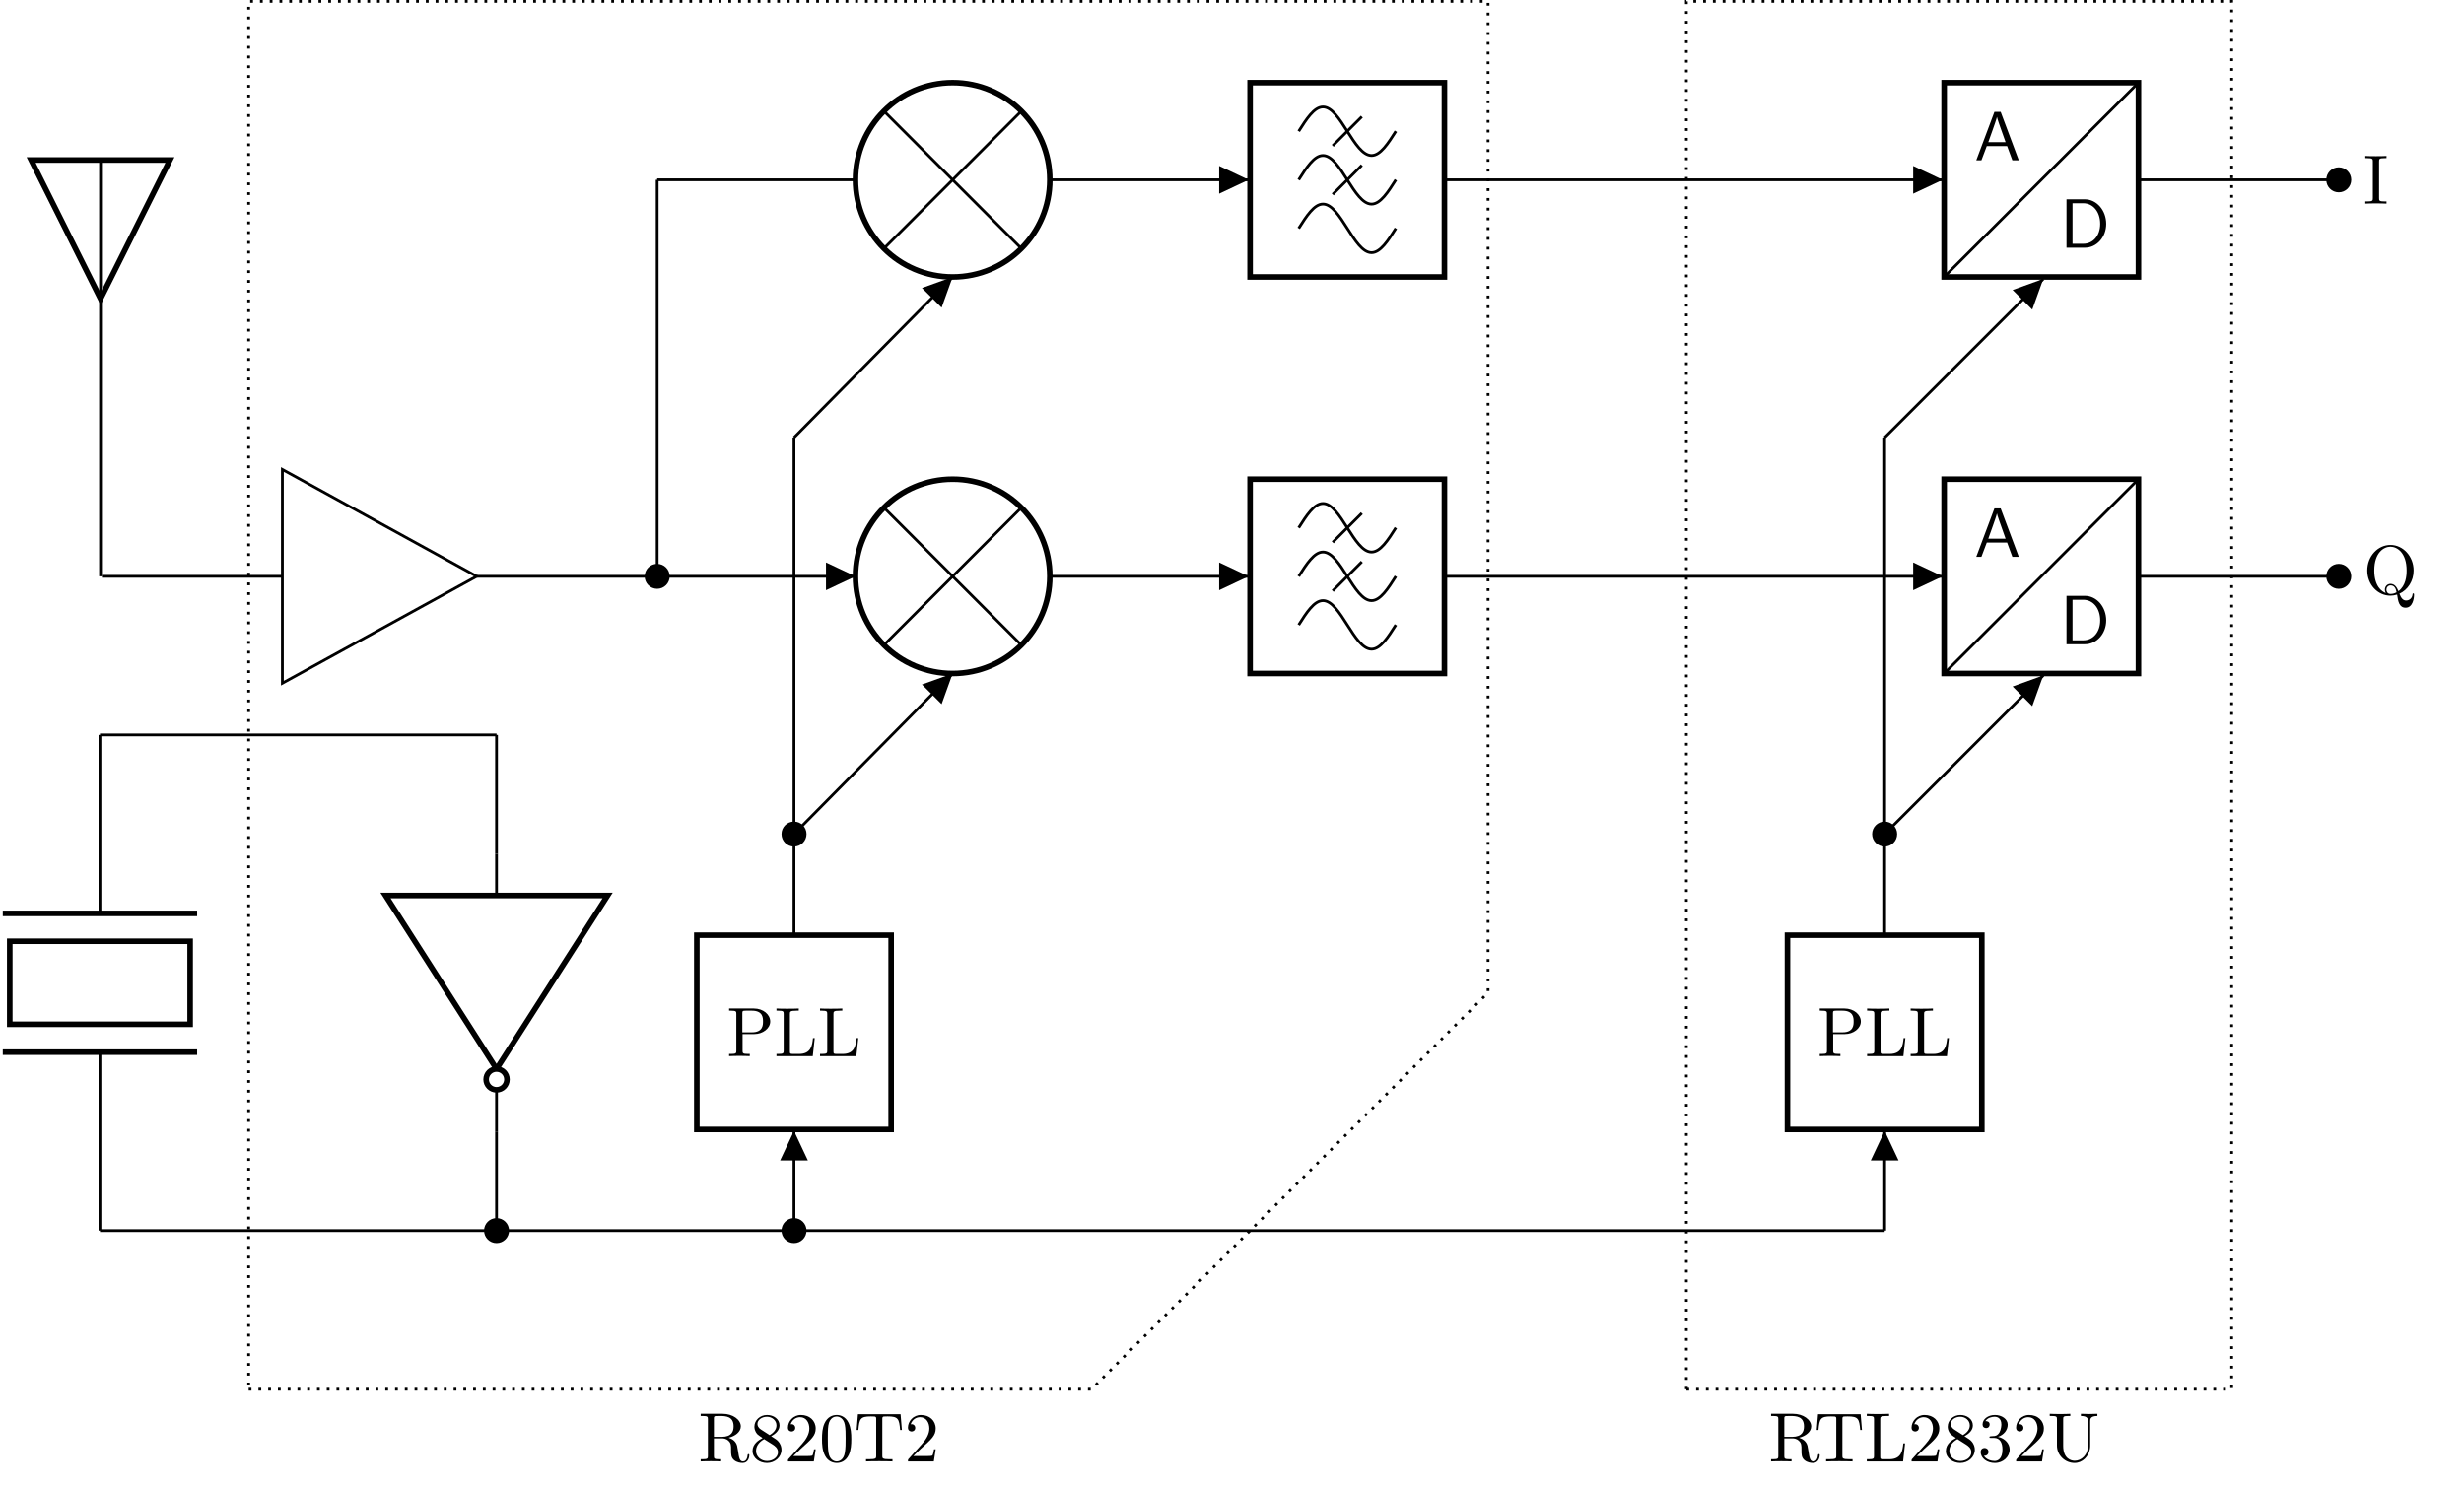 <?xml version="1.0" encoding="UTF-8"?>
<svg xmlns="http://www.w3.org/2000/svg" xmlns:xlink="http://www.w3.org/1999/xlink" width="352.228pt" height="212.488pt" viewBox="0 0 352.228 212.488" version="1.1">
<defs>
<g>
<symbol overflow="visible" id="glyph0-0">
<path style="stroke:none;" d=""/>
</symbol>
<symbol overflow="visible" id="glyph0-1">
<path style="stroke:none;" d="M 6.219 -4.953 C 6.219 -5.938 5.234 -6.812 3.875 -6.812 L 0.344 -6.812 L 0.344 -6.5 L 0.594 -6.5 C 1.359 -6.5 1.375 -6.391 1.375 -6.031 L 1.375 -0.781 C 1.375 -0.422 1.359 -0.312 0.594 -0.312 L 0.344 -0.312 L 0.344 0 C 0.703 -0.031 1.438 -0.031 1.812 -0.031 C 2.188 -0.031 2.938 -0.031 3.297 0 L 3.297 -0.312 L 3.047 -0.312 C 2.281 -0.312 2.266 -0.422 2.266 -0.781 L 2.266 -3.156 L 3.953 -3.156 C 5.141 -3.156 6.219 -3.953 6.219 -4.953 Z M 5.188 -4.953 C 5.188 -4.484 5.188 -3.406 3.609 -3.406 L 2.234 -3.406 L 2.234 -6.094 C 2.234 -6.438 2.25 -6.5 2.719 -6.5 L 3.609 -6.5 C 5.188 -6.5 5.188 -5.438 5.188 -4.953 Z M 5.188 -4.953 "/>
</symbol>
<symbol overflow="visible" id="glyph0-2">
<path style="stroke:none;" d="M 5.797 -2.578 L 5.547 -2.578 C 5.438 -1.562 5.297 -0.312 3.547 -0.312 L 2.734 -0.312 C 2.266 -0.312 2.25 -0.375 2.25 -0.703 L 2.25 -6.016 C 2.25 -6.359 2.25 -6.5 3.188 -6.5 L 3.516 -6.5 L 3.516 -6.812 C 3.156 -6.781 2.25 -6.781 1.844 -6.781 C 1.453 -6.781 0.672 -6.781 0.328 -6.812 L 0.328 -6.5 L 0.562 -6.5 C 1.328 -6.5 1.359 -6.391 1.359 -6.031 L 1.359 -0.781 C 1.359 -0.422 1.328 -0.312 0.562 -0.312 L 0.328 -0.312 L 0.328 0 L 5.516 0 Z M 5.797 -2.578 "/>
</symbol>
<symbol overflow="visible" id="glyph0-3">
<path style="stroke:none;" d="M 3.312 0 L 3.312 -0.312 L 3.062 -0.312 C 2.266 -0.312 2.25 -0.422 2.25 -0.781 L 2.25 -6.031 C 2.25 -6.391 2.266 -6.5 3.062 -6.5 L 3.312 -6.5 L 3.312 -6.812 C 2.969 -6.781 2.188 -6.781 1.797 -6.781 C 1.422 -6.781 0.625 -6.781 0.281 -6.812 L 0.281 -6.5 L 0.531 -6.5 C 1.328 -6.5 1.359 -6.391 1.359 -6.031 L 1.359 -0.781 C 1.359 -0.422 1.328 -0.312 0.531 -0.312 L 0.281 -0.312 L 0.281 0 C 0.625 -0.031 1.422 -0.031 1.797 -0.031 C 2.188 -0.031 2.969 -0.031 3.312 0 Z M 3.312 0 "/>
</symbol>
<symbol overflow="visible" id="glyph0-4">
<path style="stroke:none;" d="M 7.25 0.094 C 7.25 0 7.25 -0.109 7.141 -0.109 C 7.047 -0.109 7.031 -0.031 7.031 0.062 C 6.969 0.609 6.547 0.906 6.125 0.906 C 5.656 0.906 5.406 0.562 5.156 -0.062 C 6.344 -0.594 7.188 -1.875 7.188 -3.375 C 7.188 -5.406 5.688 -7.031 3.875 -7.031 C 2.078 -7.031 0.562 -5.438 0.562 -3.375 C 0.562 -1.359 2.062 0.219 3.875 0.219 C 4.188 0.219 4.531 0.156 4.828 0.062 C 4.969 1.016 5.109 1.938 6.047 1.938 C 7.062 1.938 7.25 0.609 7.25 0.094 Z M 6.188 -3.375 C 6.188 -2.609 6.078 -1.203 5.016 -0.422 C 4.797 -0.984 4.469 -1.469 3.891 -1.469 C 3.375 -1.469 3.078 -1.047 3.078 -0.641 C 3.078 -0.375 3.203 -0.172 3.203 -0.156 C 2.672 -0.359 1.562 -1.094 1.562 -3.375 C 1.562 -5.969 2.953 -6.781 3.875 -6.781 C 4.828 -6.781 6.188 -5.922 6.188 -3.375 Z M 4.75 -0.266 C 4.422 -0.062 4.094 -0.031 3.875 -0.031 C 3.375 -0.031 3.297 -0.484 3.297 -0.641 C 3.297 -0.922 3.5 -1.25 3.891 -1.25 C 4.422 -1.25 4.641 -0.844 4.75 -0.266 Z M 4.75 -0.266 "/>
</symbol>
<symbol overflow="visible" id="glyph0-5">
<path style="stroke:none;" d="M 7.297 -0.875 C 7.297 -0.938 7.297 -1.047 7.172 -1.047 C 7.062 -1.047 7.062 -0.953 7.047 -0.891 C 6.984 -0.172 6.641 0 6.391 0 C 5.906 0 5.828 -0.516 5.688 -1.438 L 5.547 -2.234 C 5.375 -2.875 4.891 -3.203 4.344 -3.391 C 5.297 -3.625 6.078 -4.234 6.078 -5.016 C 6.078 -5.969 4.938 -6.812 3.484 -6.812 L 0.344 -6.812 L 0.344 -6.5 L 0.594 -6.5 C 1.359 -6.5 1.375 -6.391 1.375 -6.031 L 1.375 -0.781 C 1.375 -0.422 1.359 -0.312 0.594 -0.312 L 0.344 -0.312 L 0.344 0 C 0.703 -0.031 1.422 -0.031 1.797 -0.031 C 2.188 -0.031 2.906 -0.031 3.266 0 L 3.266 -0.312 L 3.016 -0.312 C 2.25 -0.312 2.234 -0.422 2.234 -0.781 L 2.234 -3.297 L 3.375 -3.297 C 3.531 -3.297 3.953 -3.297 4.312 -2.953 C 4.688 -2.609 4.688 -2.297 4.688 -1.625 C 4.688 -0.984 4.688 -0.578 5.094 -0.203 C 5.5 0.156 6.047 0.219 6.344 0.219 C 7.125 0.219 7.297 -0.594 7.297 -0.875 Z M 5.047 -5.016 C 5.047 -4.328 4.812 -3.516 3.344 -3.516 L 2.234 -3.516 L 2.234 -6.094 C 2.234 -6.328 2.234 -6.453 2.453 -6.484 C 2.547 -6.5 2.844 -6.5 3.047 -6.5 C 3.938 -6.5 5.047 -6.453 5.047 -5.016 Z M 5.047 -5.016 "/>
</symbol>
<symbol overflow="visible" id="glyph0-6">
<path style="stroke:none;" d="M 4.562 -1.672 C 4.562 -2.031 4.453 -2.484 4.062 -2.906 C 3.875 -3.109 3.719 -3.203 3.078 -3.609 C 3.797 -3.984 4.281 -4.5 4.281 -5.156 C 4.281 -6.078 3.406 -6.641 2.5 -6.641 C 1.5 -6.641 0.688 -5.906 0.688 -4.969 C 0.688 -4.797 0.703 -4.344 1.125 -3.875 C 1.234 -3.766 1.609 -3.516 1.859 -3.344 C 1.281 -3.047 0.422 -2.5 0.422 -1.5 C 0.422 -0.453 1.438 0.219 2.484 0.219 C 3.609 0.219 4.562 -0.609 4.562 -1.672 Z M 3.844 -5.156 C 3.844 -4.578 3.453 -4.109 2.859 -3.766 L 1.625 -4.562 C 1.172 -4.859 1.125 -5.188 1.125 -5.359 C 1.125 -5.969 1.781 -6.391 2.484 -6.391 C 3.203 -6.391 3.844 -5.875 3.844 -5.156 Z M 4.062 -1.312 C 4.062 -0.578 3.312 -0.062 2.5 -0.062 C 1.641 -0.062 0.922 -0.672 0.922 -1.5 C 0.922 -2.078 1.234 -2.719 2.078 -3.188 L 3.312 -2.406 C 3.594 -2.219 4.062 -1.922 4.062 -1.312 Z M 4.062 -1.312 "/>
</symbol>
<symbol overflow="visible" id="glyph0-7">
<path style="stroke:none;" d="M 4.469 -1.734 L 4.234 -1.734 C 4.172 -1.438 4.109 -1 4 -0.844 C 3.938 -0.766 3.281 -0.766 3.062 -0.766 L 1.266 -0.766 L 2.328 -1.797 C 3.875 -3.172 4.469 -3.703 4.469 -4.703 C 4.469 -5.844 3.578 -6.641 2.359 -6.641 C 1.234 -6.641 0.5 -5.719 0.5 -4.828 C 0.5 -4.281 1 -4.281 1.031 -4.281 C 1.203 -4.281 1.547 -4.391 1.547 -4.812 C 1.547 -5.062 1.359 -5.328 1.016 -5.328 C 0.938 -5.328 0.922 -5.328 0.891 -5.312 C 1.109 -5.969 1.656 -6.328 2.234 -6.328 C 3.141 -6.328 3.562 -5.516 3.562 -4.703 C 3.562 -3.906 3.078 -3.125 2.516 -2.5 L 0.609 -0.375 C 0.5 -0.266 0.5 -0.234 0.5 0 L 4.203 0 Z M 4.469 -1.734 "/>
</symbol>
<symbol overflow="visible" id="glyph0-8">
<path style="stroke:none;" d="M 4.578 -3.188 C 4.578 -3.984 4.531 -4.781 4.188 -5.516 C 3.734 -6.484 2.906 -6.641 2.5 -6.641 C 1.891 -6.641 1.172 -6.375 0.75 -5.453 C 0.438 -4.766 0.391 -3.984 0.391 -3.188 C 0.391 -2.438 0.422 -1.547 0.844 -0.781 C 1.266 0.016 2 0.219 2.484 0.219 C 3.016 0.219 3.781 0.016 4.219 -0.938 C 4.531 -1.625 4.578 -2.406 4.578 -3.188 Z M 3.766 -3.312 C 3.766 -2.562 3.766 -1.891 3.656 -1.25 C 3.5 -0.297 2.938 0 2.484 0 C 2.094 0 1.5 -0.25 1.328 -1.203 C 1.219 -1.797 1.219 -2.719 1.219 -3.312 C 1.219 -3.953 1.219 -4.609 1.297 -5.141 C 1.484 -6.328 2.234 -6.422 2.484 -6.422 C 2.812 -6.422 3.469 -6.234 3.656 -5.25 C 3.766 -4.688 3.766 -3.938 3.766 -3.312 Z M 3.766 -3.312 "/>
</symbol>
<symbol overflow="visible" id="glyph0-9">
<path style="stroke:none;" d="M 6.828 -4.5 L 6.641 -6.75 L 0.547 -6.75 L 0.359 -4.5 L 0.609 -4.5 C 0.75 -6.109 0.891 -6.438 2.406 -6.438 C 2.578 -6.438 2.844 -6.438 2.938 -6.422 C 3.156 -6.375 3.156 -6.266 3.156 -6.047 L 3.156 -0.781 C 3.156 -0.453 3.156 -0.312 2.109 -0.312 L 1.703 -0.312 L 1.703 0 C 2.109 -0.031 3.125 -0.031 3.594 -0.031 C 4.047 -0.031 5.078 -0.031 5.484 0 L 5.484 -0.312 L 5.078 -0.312 C 4.031 -0.312 4.031 -0.453 4.031 -0.781 L 4.031 -6.047 C 4.031 -6.234 4.031 -6.375 4.219 -6.422 C 4.328 -6.438 4.594 -6.438 4.781 -6.438 C 6.297 -6.438 6.438 -6.109 6.578 -4.5 Z M 6.828 -4.5 "/>
</symbol>
<symbol overflow="visible" id="glyph0-10">
<path style="stroke:none;" d="M 4.562 -1.703 C 4.562 -2.516 3.922 -3.297 2.891 -3.516 C 3.703 -3.781 4.281 -4.469 4.281 -5.266 C 4.281 -6.078 3.406 -6.641 2.453 -6.641 C 1.453 -6.641 0.688 -6.047 0.688 -5.281 C 0.688 -4.953 0.906 -4.766 1.203 -4.766 C 1.5 -4.766 1.703 -4.984 1.703 -5.281 C 1.703 -5.766 1.234 -5.766 1.094 -5.766 C 1.391 -6.266 2.047 -6.391 2.406 -6.391 C 2.828 -6.391 3.375 -6.172 3.375 -5.281 C 3.375 -5.156 3.344 -4.578 3.094 -4.141 C 2.797 -3.656 2.453 -3.625 2.203 -3.625 C 2.125 -3.609 1.891 -3.594 1.812 -3.594 C 1.734 -3.578 1.672 -3.562 1.672 -3.469 C 1.672 -3.359 1.734 -3.359 1.906 -3.359 L 2.344 -3.359 C 3.156 -3.359 3.531 -2.688 3.531 -1.703 C 3.531 -0.344 2.844 -0.062 2.406 -0.062 C 1.969 -0.062 1.219 -0.234 0.875 -0.812 C 1.219 -0.766 1.531 -0.984 1.531 -1.359 C 1.531 -1.719 1.266 -1.922 0.984 -1.922 C 0.734 -1.922 0.422 -1.781 0.422 -1.344 C 0.422 -0.438 1.344 0.219 2.438 0.219 C 3.656 0.219 4.562 -0.688 4.562 -1.703 Z M 4.562 -1.703 "/>
</symbol>
<symbol overflow="visible" id="glyph0-11">
<path style="stroke:none;" d="M 7.141 -6.5 L 7.141 -6.812 L 5.969 -6.781 L 4.781 -6.812 L 4.781 -6.5 C 5.797 -6.5 5.797 -6.031 5.797 -5.766 L 5.797 -2.297 C 5.797 -0.891 4.828 -0.094 3.891 -0.094 C 3.422 -0.094 2.25 -0.344 2.25 -2.234 L 2.25 -6.031 C 2.25 -6.391 2.266 -6.5 3.031 -6.5 L 3.266 -6.5 L 3.266 -6.812 C 2.922 -6.781 2.188 -6.781 1.797 -6.781 C 1.422 -6.781 0.672 -6.781 0.328 -6.812 L 0.328 -6.5 L 0.562 -6.5 C 1.328 -6.5 1.359 -6.391 1.359 -6.031 L 1.359 -2.266 C 1.359 -0.875 2.516 0.219 3.875 0.219 C 5.016 0.219 5.906 -0.703 6.078 -1.844 C 6.109 -2.047 6.109 -2.141 6.109 -2.531 L 6.109 -5.719 C 6.109 -6.047 6.109 -6.5 7.141 -6.5 Z M 7.141 -6.5 "/>
</symbol>
<symbol overflow="visible" id="glyph1-0">
<path style="stroke:none;" d=""/>
</symbol>
<symbol overflow="visible" id="glyph1-1">
<path style="stroke:none;" d="M 6.359 0 L 3.766 -6.922 L 2.875 -6.922 L 0.281 0 L 1.016 0 L 1.781 -2.031 L 4.688 -2.031 L 5.438 0 Z M 4.469 -2.594 L 2 -2.594 C 2.5 -4.016 2.141 -2.969 2.641 -4.391 C 2.844 -4.984 3.156 -5.828 3.234 -6.203 C 3.266 -6.062 3.328 -5.812 3.562 -5.156 Z M 4.469 -2.594 "/>
</symbol>
<symbol overflow="visible" id="glyph1-2">
<path style="stroke:none;" d="M 6.625 -3.406 C 6.625 -5.328 5.281 -6.922 3.562 -6.922 L 0.953 -6.922 L 0.953 0 L 3.578 0 C 5.281 0 6.625 -1.516 6.625 -3.406 Z M 5.766 -3.406 C 5.766 -1.703 4.734 -0.562 3.344 -0.562 L 1.812 -0.562 L 1.812 -6.359 L 3.344 -6.359 C 4.734 -6.359 5.766 -5.156 5.766 -3.406 Z M 5.766 -3.406 "/>
</symbol>
</g>
</defs>
<g id="surface1">
<path style="fill:none;stroke-width:0.399;stroke-linecap:butt;stroke-linejoin:miter;stroke:rgb(0%,0%,0%);stroke-opacity:1;stroke-miterlimit:10;" d="M 77.952 43.938 L 77.952 36.852 M 77.952 36.852 L 77.952 29.766 M 77.952 29.766 L 49.609 29.766 M 49.609 29.766 L 21.261 29.766 M 21.261 29.766 L 21.261 55.277 M 21.261 75.117 L 21.261 100.633 M 21.261 100.633 L 49.609 100.633 M 49.609 100.633 L 77.952 100.633 M 77.952 100.633 L 77.952 92.129 M 77.952 92.129 L 77.952 83.621 " transform="matrix(1,0,0,-1,-6.972,205.711)"/>
<path style="fill:none;stroke-width:0.797;stroke-linecap:butt;stroke-linejoin:miter;stroke:rgb(0%,0%,0%);stroke-opacity:1;stroke-miterlimit:10;" d="M 77.952 52.867 L 93.827 77.672 L 62.081 77.672 L 77.952 52.867 " transform="matrix(1,0,0,-1,-6.972,205.711)"/>
<path style="fill:none;stroke-width:0.797;stroke-linecap:butt;stroke-linejoin:miter;stroke:rgb(0%,0%,0%);stroke-opacity:1;stroke-miterlimit:10;" d="M 77.952 49.891 C 78.777 49.891 79.441 50.559 79.441 51.379 C 79.441 52.199 78.777 52.867 77.952 52.867 C 77.132 52.867 76.464 52.199 76.464 51.379 C 76.464 50.559 77.132 49.891 77.952 49.891 Z M 77.952 49.891 " transform="matrix(1,0,0,-1,-6.972,205.711)"/>
<path style="fill:none;stroke-width:0.399;stroke-linecap:butt;stroke-linejoin:miter;stroke:rgb(0%,0%,0%);stroke-opacity:1;stroke-miterlimit:10;" d="M 77.952 83.621 L 77.952 77.672 M 77.952 43.938 L 77.952 49.891 " transform="matrix(1,0,0,-1,-6.972,205.711)"/>
<path style="fill-rule:nonzero;fill:rgb(0%,0%,0%);fill-opacity:1;stroke-width:0.399;stroke-linecap:butt;stroke-linejoin:miter;stroke:rgb(0%,0%,0%);stroke-opacity:1;stroke-miterlimit:10;" d="M 79.542 29.766 C 79.542 30.641 78.831 31.352 77.952 31.352 C 77.077 31.352 76.367 30.641 76.367 29.766 C 76.367 28.887 77.077 28.176 77.952 28.176 C 78.831 28.176 79.542 28.887 79.542 29.766 Z M 79.542 29.766 " transform="matrix(1,0,0,-1,-6.972,205.711)"/>
<path style="fill:none;stroke-width:0.797;stroke-linecap:butt;stroke-linejoin:miter;stroke:rgb(0%,0%,0%);stroke-opacity:1;stroke-miterlimit:10;" d="M 7.37 55.277 L 35.152 55.277 M 7.37 75.117 L 35.152 75.117 " transform="matrix(1,0,0,-1,-6.972,205.711)"/>
<path style="fill:none;stroke-width:0.797;stroke-linecap:butt;stroke-linejoin:miter;stroke:rgb(0%,0%,0%);stroke-opacity:1;stroke-miterlimit:10;" d="M 34.152 71.133 L 34.152 59.262 L 8.367 59.262 L 8.367 71.133 Z M 34.152 71.133 " transform="matrix(1,0,0,-1,-6.972,205.711)"/>
<path style="fill:none;stroke-width:0.399;stroke-linecap:butt;stroke-linejoin:miter;stroke:rgb(0%,0%,0%);stroke-opacity:1;stroke-miterlimit:10;" d="M 77.952 29.766 L 99.214 29.766 M 99.214 29.766 L 120.472 29.766 M 120.472 29.766 L 120.472 44.223 M 120.472 72 L 120.472 86.457 " transform="matrix(1,0,0,-1,-6.972,205.711)"/>
<path style="fill:none;stroke-width:0.797;stroke-linecap:butt;stroke-linejoin:miter;stroke:rgb(0%,0%,0%);stroke-opacity:1;stroke-miterlimit:10;" d="M 134.363 72 L 134.363 44.223 L 106.585 44.223 L 106.585 72 Z M 134.363 72 " transform="matrix(1,0,0,-1,-6.972,205.711)"/>
<path style=" stroke:none;fill-rule:nonzero;fill:rgb(0%,0%,0%);fill-opacity:1;" d="M 113.5 165.914 L 115.484 165.914 L 113.5 161.695 L 111.52 165.914 L 113.5 165.914 "/>
<g style="fill:rgb(0%,0%,0%);fill-opacity:1;">
  <use xlink:href="#glyph0-1" x="103.882" y="151.003"/>
  <use xlink:href="#glyph0-2" x="110.667" y="151.003"/>
  <use xlink:href="#glyph0-2" x="116.893" y="151.003"/>
</g>
<path style="fill:none;stroke-width:0.797;stroke-linecap:butt;stroke-linejoin:miter;stroke:rgb(0%,0%,0%);stroke-opacity:1;stroke-miterlimit:10;" d="M 157.042 123.309 C 157.042 130.981 150.824 137.199 143.152 137.199 C 135.48 137.199 129.261 130.981 129.261 123.309 C 129.261 115.637 135.48 109.418 143.152 109.418 C 150.824 109.418 157.042 115.637 157.042 123.309 Z M 157.042 123.309 " transform="matrix(1,0,0,-1,-6.972,205.711)"/>
<path style="fill:none;stroke-width:0.399;stroke-linecap:butt;stroke-linejoin:miter;stroke:rgb(0%,0%,0%);stroke-opacity:1;stroke-miterlimit:10;" d="M 133.331 133.129 L 152.972 113.488 M 152.972 133.129 L 133.331 113.488 " transform="matrix(1,0,0,-1,-6.972,205.711)"/>
<path style="fill:none;stroke-width:0.797;stroke-linecap:butt;stroke-linejoin:miter;stroke:rgb(0%,0%,0%);stroke-opacity:1;stroke-miterlimit:10;" d="M 157.042 180.004 C 157.042 187.672 150.824 193.891 143.152 193.891 C 135.48 193.891 129.261 187.672 129.261 180.004 C 129.261 172.332 135.48 166.113 143.152 166.113 C 150.824 166.113 157.042 172.332 157.042 180.004 Z M 157.042 180.004 " transform="matrix(1,0,0,-1,-6.972,205.711)"/>
<path style="fill:none;stroke-width:0.399;stroke-linecap:butt;stroke-linejoin:miter;stroke:rgb(0%,0%,0%);stroke-opacity:1;stroke-miterlimit:10;" d="M 133.331 189.824 L 152.972 170.18 M 152.972 189.824 L 133.331 170.18 " transform="matrix(1,0,0,-1,-6.972,205.711)"/>
<path style="fill:none;stroke-width:0.399;stroke-linecap:butt;stroke-linejoin:miter;stroke:rgb(0%,0%,0%);stroke-opacity:1;stroke-miterlimit:10;" d="M 120.472 86.457 L 131.812 97.938 M 131.812 97.938 L 143.152 109.418 " transform="matrix(1,0,0,-1,-6.972,205.711)"/>
<path style=" stroke:none;fill-rule:nonzero;fill:rgb(0%,0%,0%);fill-opacity:1;" d="M 133.199 99.273 L 134.602 100.676 L 136.18 96.293 L 131.793 97.871 L 133.199 99.273 "/>
<path style="fill:none;stroke-width:0.399;stroke-linecap:butt;stroke-linejoin:miter;stroke:rgb(0%,0%,0%);stroke-opacity:1;stroke-miterlimit:10;" d="M 120.472 86.457 L 120.472 114.805 M 120.472 114.805 L 120.472 143.152 M 120.472 143.152 L 131.812 154.633 M 131.812 154.633 L 143.152 166.113 " transform="matrix(1,0,0,-1,-6.972,205.711)"/>
<path style="fill-rule:nonzero;fill:rgb(0%,0%,0%);fill-opacity:1;stroke-width:0.399;stroke-linecap:butt;stroke-linejoin:miter;stroke:rgb(0%,0%,0%);stroke-opacity:1;stroke-miterlimit:10;" d="M 122.062 86.457 C 122.062 87.336 121.351 88.043 120.472 88.043 C 119.597 88.043 118.886 87.336 118.886 86.457 C 118.886 85.582 119.597 84.871 120.472 84.871 C 121.351 84.871 122.062 85.582 122.062 86.457 Z M 122.062 86.457 " transform="matrix(1,0,0,-1,-6.972,205.711)"/>
<path style=" stroke:none;fill-rule:nonzero;fill:rgb(0%,0%,0%);fill-opacity:1;" d="M 133.199 42.578 L 134.602 43.984 L 136.18 39.598 L 131.793 41.176 L 133.199 42.578 "/>
<path style="fill:none;stroke-width:0.399;stroke-linecap:butt;stroke-linejoin:miter;stroke:rgb(0%,0%,0%);stroke-opacity:1;stroke-miterlimit:10;" d="M 129.261 123.309 L 115.089 123.309 M 115.089 123.309 L 100.913 123.309 M 100.913 123.309 L 75.12 123.309 M 47.339 123.309 L 21.542 123.309 " transform="matrix(1,0,0,-1,-6.972,205.711)"/>
<path style=" stroke:none;fill-rule:nonzero;fill:rgb(0%,0%,0%);fill-opacity:1;" d="M 118.074 82.402 L 118.074 84.387 L 122.289 82.402 L 118.074 80.418 L 118.074 82.402 "/>
<path style="fill:none;stroke-width:0.399;stroke-linecap:butt;stroke-linejoin:miter;stroke:rgb(0%,0%,0%);stroke-opacity:1;stroke-miterlimit:10;" d="M 47.339 108.031 L 75.12 123.309 L 47.339 138.586 Z M 47.339 108.031 " transform="matrix(1,0,0,-1,-6.972,205.711)"/>
<path style="fill:none;stroke-width:0.399;stroke-linecap:butt;stroke-linejoin:miter;stroke:rgb(0%,0%,0%);stroke-opacity:1;stroke-miterlimit:10;" d="M 21.343 123.309 L 21.343 182.836 " transform="matrix(1,0,0,-1,-6.972,205.711)"/>
<path style="fill:none;stroke-width:0.797;stroke-linecap:butt;stroke-linejoin:miter;stroke:rgb(0%,0%,0%);stroke-opacity:1;stroke-miterlimit:10;" d="M 21.343 182.836 L 31.265 182.836 L 21.343 162.992 L 11.421 182.836 L 21.343 182.836 " transform="matrix(1,0,0,-1,-6.972,205.711)"/>
<path style="fill:none;stroke-width:0.399;stroke-linecap:butt;stroke-linejoin:miter;stroke:rgb(0%,0%,0%);stroke-opacity:1;stroke-miterlimit:10;" d="M 100.913 123.309 L 100.913 151.656 M 100.913 151.656 L 100.913 180.004 M 100.913 180.004 L 115.089 180.004 M 115.089 180.004 L 129.261 180.004 " transform="matrix(1,0,0,-1,-6.972,205.711)"/>
<path style="fill-rule:nonzero;fill:rgb(0%,0%,0%);fill-opacity:1;stroke-width:0.399;stroke-linecap:butt;stroke-linejoin:miter;stroke:rgb(0%,0%,0%);stroke-opacity:1;stroke-miterlimit:10;" d="M 102.503 123.309 C 102.503 124.184 101.792 124.895 100.913 124.895 C 100.038 124.895 99.327 124.184 99.327 123.309 C 99.327 122.434 100.038 121.723 100.913 121.723 C 101.792 121.723 102.503 122.434 102.503 123.309 Z M 102.503 123.309 " transform="matrix(1,0,0,-1,-6.972,205.711)"/>
<path style="fill:none;stroke-width:0.399;stroke-linecap:butt;stroke-linejoin:miter;stroke:rgb(0%,0%,0%);stroke-opacity:1;stroke-miterlimit:10;" d="M 157.042 180.004 L 185.671 180.004 M 213.452 180.004 L 242.081 180.004 M 242.081 180.004 L 256.253 180.004 M 256.253 180.004 L 270.429 180.004 M 270.429 180.004 L 284.886 180.004 M 312.663 180.004 L 327.12 180.004 M 327.12 180.004 L 334.21 180.004 M 334.21 180.004 L 341.296 180.004 " transform="matrix(1,0,0,-1,-6.972,205.711)"/>
<path style="fill:none;stroke-width:0.797;stroke-linecap:butt;stroke-linejoin:miter;stroke:rgb(0%,0%,0%);stroke-opacity:1;stroke-miterlimit:10;" d="M 185.671 193.891 L 213.452 193.891 L 213.452 166.113 L 185.671 166.113 Z M 185.671 193.891 " transform="matrix(1,0,0,-1,-6.972,205.711)"/>
<path style=" stroke:none;fill-rule:nonzero;fill:rgb(0%,0%,0%);fill-opacity:1;" d="M 174.277 25.707 L 174.277 27.691 L 178.492 25.707 L 174.277 23.723 L 174.277 25.707 "/>
<path style="fill:none;stroke-width:0.399;stroke-linecap:butt;stroke-linejoin:miter;stroke:rgb(0%,0%,0%);stroke-opacity:1;stroke-miterlimit:10;" d="M 192.617 186.945 C 193.722 188.684 194.824 190.418 196.089 190.418 C 197.355 190.418 198.456 188.684 199.562 186.945 C 200.667 185.211 201.765 183.477 203.035 183.477 C 204.3 183.477 205.402 185.211 206.507 186.945 " transform="matrix(1,0,0,-1,-6.972,205.711)"/>
<path style="fill:none;stroke-width:0.399;stroke-linecap:butt;stroke-linejoin:miter;stroke:rgb(0%,0%,0%);stroke-opacity:1;stroke-miterlimit:10;" d="M 197.48 184.863 L 201.644 189.031 " transform="matrix(1,0,0,-1,-6.972,205.711)"/>
<path style="fill:none;stroke-width:0.399;stroke-linecap:butt;stroke-linejoin:miter;stroke:rgb(0%,0%,0%);stroke-opacity:1;stroke-miterlimit:10;" d="M 192.617 180.004 C 193.722 181.738 194.824 183.477 196.089 183.477 C 197.355 183.477 198.456 181.738 199.562 180.004 C 200.667 178.266 201.765 176.531 203.035 176.531 C 204.3 176.531 205.402 178.266 206.507 180.004 " transform="matrix(1,0,0,-1,-6.972,205.711)"/>
<path style="fill:none;stroke-width:0.399;stroke-linecap:butt;stroke-linejoin:miter;stroke:rgb(0%,0%,0%);stroke-opacity:1;stroke-miterlimit:10;" d="M 197.48 177.918 L 201.644 182.086 " transform="matrix(1,0,0,-1,-6.972,205.711)"/>
<path style="fill:none;stroke-width:0.399;stroke-linecap:butt;stroke-linejoin:miter;stroke:rgb(0%,0%,0%);stroke-opacity:1;stroke-miterlimit:10;" d="M 192.617 173.059 C 193.722 174.793 194.824 176.531 196.089 176.531 C 197.355 176.531 198.456 174.793 199.562 173.059 C 200.667 171.32 201.765 169.586 203.035 169.586 C 204.3 169.586 205.402 171.32 206.507 173.059 " transform="matrix(1,0,0,-1,-6.972,205.711)"/>
<path style="fill:none;stroke-width:0.797;stroke-linecap:butt;stroke-linejoin:miter;stroke:rgb(0%,0%,0%);stroke-opacity:1;stroke-miterlimit:10;" d="M 284.886 193.891 L 312.663 193.891 L 312.663 166.113 L 284.886 166.113 Z M 284.886 193.891 " transform="matrix(1,0,0,-1,-6.972,205.711)"/>
<path style=" stroke:none;fill-rule:nonzero;fill:rgb(0%,0%,0%);fill-opacity:1;" d="M 273.488 25.707 L 273.488 27.691 L 277.707 25.707 L 273.488 23.723 L 273.488 25.707 "/>
<path style="fill:none;stroke-width:0.399;stroke-linecap:butt;stroke-linejoin:miter;stroke:rgb(0%,0%,0%);stroke-opacity:1;stroke-miterlimit:10;" d="M 284.886 166.113 L 312.663 193.891 " transform="matrix(1,0,0,-1,-6.972,205.711)"/>
<g style="fill:rgb(0%,0%,0%);fill-opacity:1;">
  <use xlink:href="#glyph1-1" x="282.227" y="22.917"/>
</g>
<g style="fill:rgb(0%,0%,0%);fill-opacity:1;">
  <use xlink:href="#glyph1-2" x="294.454" y="35.418"/>
</g>
<path style="fill-rule:nonzero;fill:rgb(0%,0%,0%);fill-opacity:1;stroke-width:0.399;stroke-linecap:butt;stroke-linejoin:miter;stroke:rgb(0%,0%,0%);stroke-opacity:1;stroke-miterlimit:10;" d="M 342.882 180.004 C 342.882 180.879 342.171 181.59 341.296 181.59 C 340.417 181.59 339.71 180.879 339.71 180.004 C 339.71 179.125 340.417 178.414 341.296 178.414 C 342.171 178.414 342.882 179.125 342.882 180.004 Z M 342.882 180.004 " transform="matrix(1,0,0,-1,-6.972,205.711)"/>
<g style="fill:rgb(0%,0%,0%);fill-opacity:1;">
  <use xlink:href="#glyph0-3" x="337.839" y="29.113"/>
</g>
<path style="fill:none;stroke-width:0.399;stroke-linecap:butt;stroke-linejoin:miter;stroke:rgb(0%,0%,0%);stroke-opacity:1;stroke-miterlimit:10;" d="M 157.042 123.309 L 185.671 123.309 M 213.452 123.309 L 242.081 123.309 M 242.081 123.309 L 256.253 123.309 M 256.253 123.309 L 270.429 123.309 M 270.429 123.309 L 284.886 123.309 M 312.663 123.309 L 327.12 123.309 M 327.12 123.309 L 334.21 123.309 M 334.21 123.309 L 341.296 123.309 " transform="matrix(1,0,0,-1,-6.972,205.711)"/>
<path style="fill:none;stroke-width:0.797;stroke-linecap:butt;stroke-linejoin:miter;stroke:rgb(0%,0%,0%);stroke-opacity:1;stroke-miterlimit:10;" d="M 185.671 137.199 L 213.452 137.199 L 213.452 109.418 L 185.671 109.418 Z M 185.671 137.199 " transform="matrix(1,0,0,-1,-6.972,205.711)"/>
<path style=" stroke:none;fill-rule:nonzero;fill:rgb(0%,0%,0%);fill-opacity:1;" d="M 174.277 82.402 L 174.277 84.387 L 178.492 82.402 L 174.277 80.418 L 174.277 82.402 "/>
<path style="fill:none;stroke-width:0.399;stroke-linecap:butt;stroke-linejoin:miter;stroke:rgb(0%,0%,0%);stroke-opacity:1;stroke-miterlimit:10;" d="M 192.617 130.254 C 193.722 131.988 194.824 133.727 196.089 133.727 C 197.355 133.727 198.456 131.988 199.562 130.254 C 200.667 128.516 201.765 126.781 203.035 126.781 C 204.3 126.781 205.402 128.516 206.507 130.254 " transform="matrix(1,0,0,-1,-6.972,205.711)"/>
<path style="fill:none;stroke-width:0.399;stroke-linecap:butt;stroke-linejoin:miter;stroke:rgb(0%,0%,0%);stroke-opacity:1;stroke-miterlimit:10;" d="M 197.48 128.172 L 201.644 132.336 " transform="matrix(1,0,0,-1,-6.972,205.711)"/>
<path style="fill:none;stroke-width:0.399;stroke-linecap:butt;stroke-linejoin:miter;stroke:rgb(0%,0%,0%);stroke-opacity:1;stroke-miterlimit:10;" d="M 192.617 123.309 C 193.722 125.043 194.824 126.781 196.089 126.781 C 197.355 126.781 198.456 125.047 199.562 123.309 C 200.667 121.574 201.765 119.836 203.035 119.836 C 204.3 119.836 205.402 121.574 206.507 123.309 " transform="matrix(1,0,0,-1,-6.972,205.711)"/>
<path style="fill:none;stroke-width:0.399;stroke-linecap:butt;stroke-linejoin:miter;stroke:rgb(0%,0%,0%);stroke-opacity:1;stroke-miterlimit:10;" d="M 197.48 121.227 L 201.644 125.391 " transform="matrix(1,0,0,-1,-6.972,205.711)"/>
<path style="fill:none;stroke-width:0.399;stroke-linecap:butt;stroke-linejoin:miter;stroke:rgb(0%,0%,0%);stroke-opacity:1;stroke-miterlimit:10;" d="M 192.617 116.363 C 193.722 118.102 194.824 119.836 196.089 119.836 C 197.355 119.836 198.456 118.102 199.562 116.363 C 200.667 114.629 201.765 112.891 203.035 112.891 C 204.3 112.891 205.402 114.629 206.507 116.363 " transform="matrix(1,0,0,-1,-6.972,205.711)"/>
<path style="fill:none;stroke-width:0.797;stroke-linecap:butt;stroke-linejoin:miter;stroke:rgb(0%,0%,0%);stroke-opacity:1;stroke-miterlimit:10;" d="M 284.886 137.199 L 312.663 137.199 L 312.663 109.418 L 284.886 109.418 Z M 284.886 137.199 " transform="matrix(1,0,0,-1,-6.972,205.711)"/>
<path style=" stroke:none;fill-rule:nonzero;fill:rgb(0%,0%,0%);fill-opacity:1;" d="M 273.488 82.402 L 273.488 84.387 L 277.707 82.402 L 273.488 80.418 L 273.488 82.402 "/>
<path style="fill:none;stroke-width:0.399;stroke-linecap:butt;stroke-linejoin:miter;stroke:rgb(0%,0%,0%);stroke-opacity:1;stroke-miterlimit:10;" d="M 284.886 109.418 L 312.663 137.199 " transform="matrix(1,0,0,-1,-6.972,205.711)"/>
<g style="fill:rgb(0%,0%,0%);fill-opacity:1;">
  <use xlink:href="#glyph1-1" x="282.227" y="79.61"/>
</g>
<g style="fill:rgb(0%,0%,0%);fill-opacity:1;">
  <use xlink:href="#glyph1-2" x="294.454" y="92.111"/>
</g>
<path style="fill-rule:nonzero;fill:rgb(0%,0%,0%);fill-opacity:1;stroke-width:0.399;stroke-linecap:butt;stroke-linejoin:miter;stroke:rgb(0%,0%,0%);stroke-opacity:1;stroke-miterlimit:10;" d="M 342.882 123.309 C 342.882 124.184 342.171 124.895 341.296 124.895 C 340.417 124.895 339.71 124.184 339.71 123.309 C 339.71 122.434 340.417 121.723 341.296 121.723 C 342.171 121.723 342.882 122.434 342.882 123.309 Z M 342.882 123.309 " transform="matrix(1,0,0,-1,-6.972,205.711)"/>
<g style="fill:rgb(0%,0%,0%);fill-opacity:1;">
  <use xlink:href="#glyph0-4" x="337.839" y="84.949"/>
</g>
<path style="fill:none;stroke-width:0.399;stroke-linecap:butt;stroke-linejoin:miter;stroke:rgb(0%,0%,0%);stroke-opacity:1;stroke-miterlimit:10;" d="M 120.472 29.766 L 198.429 29.766 M 198.429 29.766 L 276.382 29.766 M 276.382 29.766 L 276.382 44.223 M 276.382 72 L 276.382 86.457 M 276.382 86.457 L 287.722 97.797 M 287.722 97.797 L 299.058 109.137 " transform="matrix(1,0,0,-1,-6.972,205.711)"/>
<path style="fill-rule:nonzero;fill:rgb(0%,0%,0%);fill-opacity:1;stroke-width:0.399;stroke-linecap:butt;stroke-linejoin:miter;stroke:rgb(0%,0%,0%);stroke-opacity:1;stroke-miterlimit:10;" d="M 122.062 29.766 C 122.062 30.641 121.351 31.352 120.472 31.352 C 119.597 31.352 118.886 30.641 118.886 29.766 C 118.886 28.887 119.597 28.176 120.472 28.176 C 121.351 28.176 122.062 28.887 122.062 29.766 Z M 122.062 29.766 " transform="matrix(1,0,0,-1,-6.972,205.711)"/>
<path style="fill:none;stroke-width:0.797;stroke-linecap:butt;stroke-linejoin:miter;stroke:rgb(0%,0%,0%);stroke-opacity:1;stroke-miterlimit:10;" d="M 290.273 72 L 290.273 44.223 L 262.492 44.223 L 262.492 72 Z M 290.273 72 " transform="matrix(1,0,0,-1,-6.972,205.711)"/>
<path style=" stroke:none;fill-rule:nonzero;fill:rgb(0%,0%,0%);fill-opacity:1;" d="M 269.41 165.914 L 271.395 165.914 L 269.41 161.695 L 267.426 165.914 L 269.41 165.914 "/>
<g style="fill:rgb(0%,0%,0%);fill-opacity:1;">
  <use xlink:href="#glyph0-1" x="259.787" y="151.003"/>
  <use xlink:href="#glyph0-2" x="266.572" y="151.003"/>
  <use xlink:href="#glyph0-2" x="272.798" y="151.003"/>
</g>
<path style=" stroke:none;fill-rule:nonzero;fill:rgb(0%,0%,0%);fill-opacity:1;" d="M 289.105 99.559 L 290.508 100.961 L 292.086 96.574 L 287.703 98.152 L 289.105 99.559 "/>
<path style="fill:none;stroke-width:0.399;stroke-linecap:butt;stroke-linejoin:miter;stroke:rgb(0%,0%,0%);stroke-opacity:1;stroke-miterlimit:10;" d="M 276.382 86.457 L 276.382 114.805 M 276.382 114.805 L 276.382 143.152 M 276.382 143.152 L 287.722 154.488 M 287.722 154.488 L 299.058 165.828 " transform="matrix(1,0,0,-1,-6.972,205.711)"/>
<path style="fill-rule:nonzero;fill:rgb(0%,0%,0%);fill-opacity:1;stroke-width:0.399;stroke-linecap:butt;stroke-linejoin:miter;stroke:rgb(0%,0%,0%);stroke-opacity:1;stroke-miterlimit:10;" d="M 277.968 86.457 C 277.968 87.336 277.257 88.043 276.382 88.043 C 275.503 88.043 274.792 87.336 274.792 86.457 C 274.792 85.582 275.503 84.871 276.382 84.871 C 277.257 84.871 277.968 85.582 277.968 86.457 Z M 277.968 86.457 " transform="matrix(1,0,0,-1,-6.972,205.711)"/>
<path style=" stroke:none;fill-rule:nonzero;fill:rgb(0%,0%,0%);fill-opacity:1;" d="M 289.105 42.863 L 290.508 44.266 L 292.086 39.883 L 287.703 41.461 L 289.105 42.863 "/>
<path style="fill:none;stroke-width:0.399;stroke-linecap:butt;stroke-linejoin:miter;stroke:rgb(0%,0%,0%);stroke-opacity:1;stroke-dasharray:0.399,0.996;stroke-miterlimit:10;" d="M 42.519 7.086 L 162.995 7.086 L 219.687 63.781 L 219.687 205.516 L 42.519 205.516 L 42.519 7.086 " transform="matrix(1,0,0,-1,-6.972,205.711)"/>
<path style="fill:none;stroke-width:0.399;stroke-linecap:butt;stroke-linejoin:miter;stroke:rgb(0%,0%,0%);stroke-opacity:1;stroke-dasharray:0.399,0.996;stroke-miterlimit:10;" d="M 248.035 7.086 L 325.988 7.086 L 325.988 205.516 L 248.035 205.516 L 248.035 7.086 " transform="matrix(1,0,0,-1,-6.972,205.711)"/>
<g style="fill:rgb(0%,0%,0%);fill-opacity:1;">
  <use xlink:href="#glyph0-5" x="99.819" y="208.948"/>
  <use xlink:href="#glyph0-6" x="107.152" y="208.948"/>
  <use xlink:href="#glyph0-7" x="112.133" y="208.948"/>
  <use xlink:href="#glyph0-8" x="117.114" y="208.948"/>
  <use xlink:href="#glyph0-9" x="122.095" y="208.948"/>
  <use xlink:href="#glyph0-7" x="129.288" y="208.948"/>
</g>
<g style="fill:rgb(0%,0%,0%);fill-opacity:1;">
  <use xlink:href="#glyph0-5" x="252.831" y="208.948"/>
</g>
<g style="fill:rgb(0%,0%,0%);fill-opacity:1;">
  <use xlink:href="#glyph0-9" x="259.337" y="208.948"/>
  <use xlink:href="#glyph0-2" x="266.53" y="208.948"/>
  <use xlink:href="#glyph0-7" x="272.756" y="208.948"/>
  <use xlink:href="#glyph0-6" x="277.738" y="208.948"/>
  <use xlink:href="#glyph0-10" x="282.719" y="208.948"/>
  <use xlink:href="#glyph0-7" x="287.7" y="208.948"/>
  <use xlink:href="#glyph0-11" x="292.682" y="208.948"/>
</g>
</g>
</svg>
